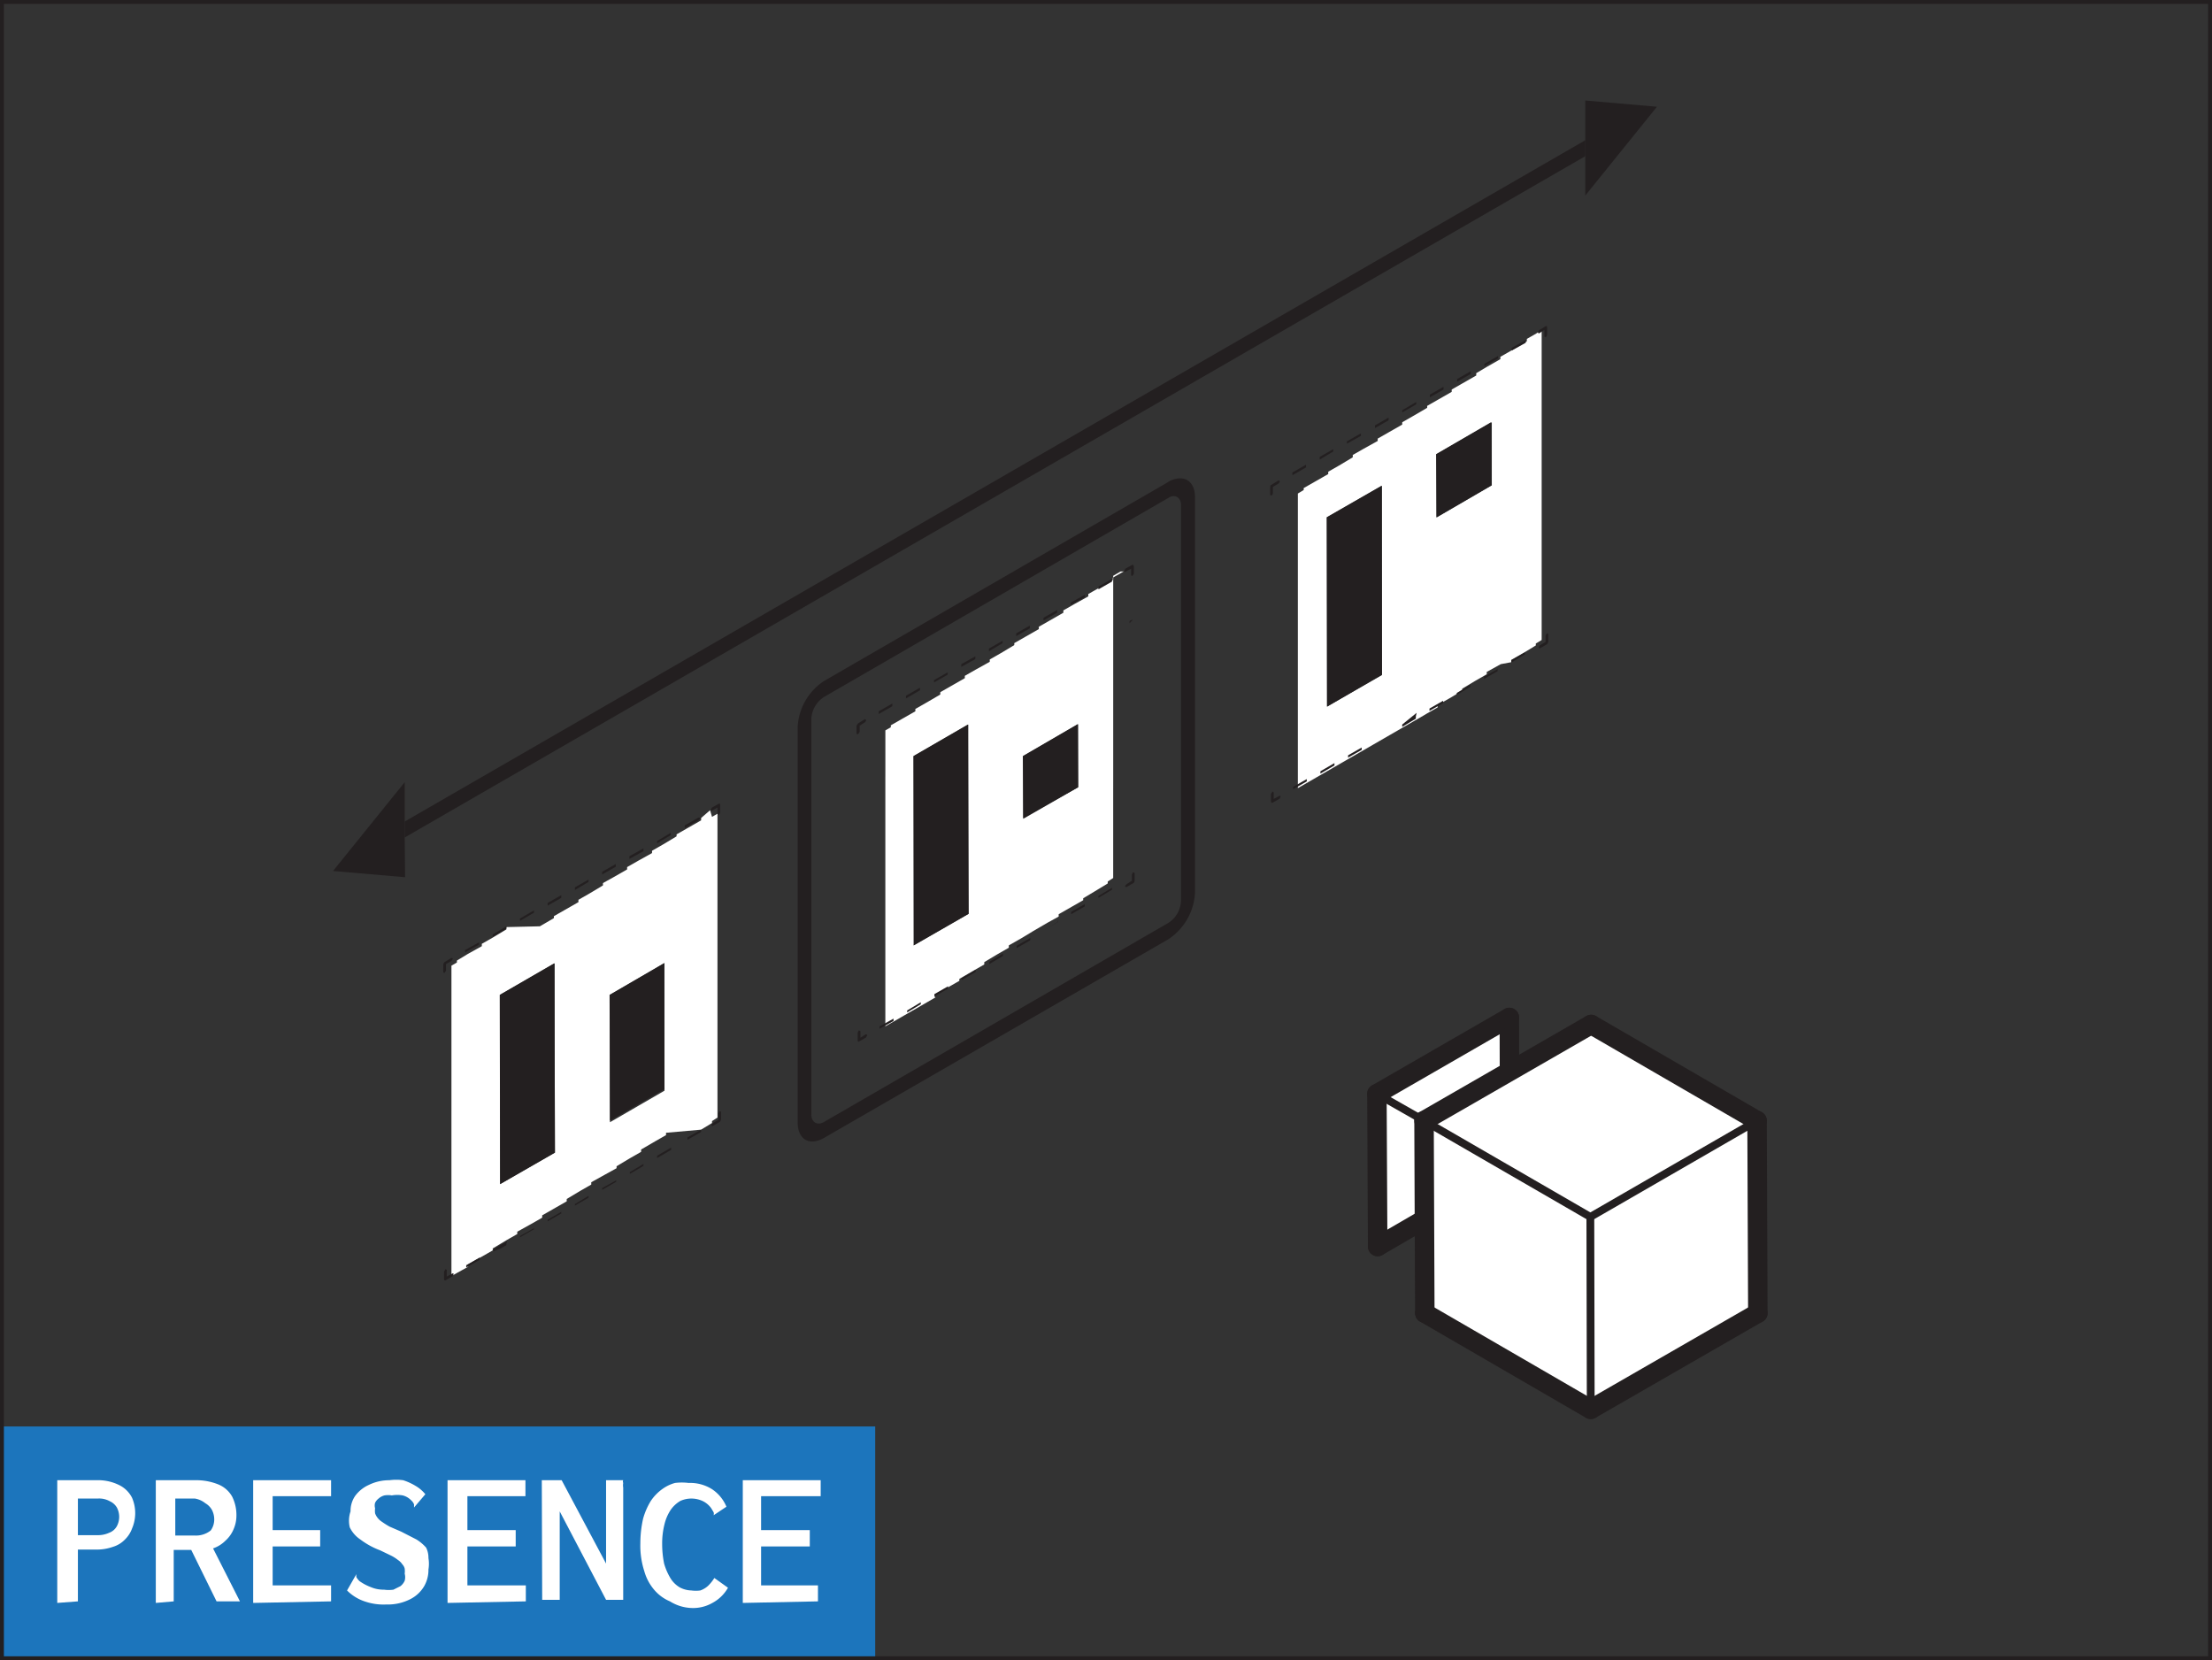 <svg xmlns="http://www.w3.org/2000/svg" xmlns:xlink="http://www.w3.org/1999/xlink" viewBox="0 0 56.79 42.62"><rect x="0" y="0" width="56.79" height="42.62" fill="#333333" stroke="none"/><defs><style>.cls-1,.cls-3,.cls-4,.cls-6{fill:none;}.cls-2{fill:#fff;}.cls-3,.cls-4,.cls-6{stroke:#231f20;stroke-miterlimit:10;}.cls-3,.cls-4{stroke-linecap:round;}.cls-3{stroke-width:0.5px;}.cls-4{stroke-width:0.2px;}.cls-5{fill:#1c75bc;}.cls-6{stroke-width:0.1px;}.cls-7{isolation:isolate;}.cls-8{clip-path:url(#clip-path);}.cls-9{fill:#231f20;}.cls-10{clip-path:url(#clip-path-2);}</style><clipPath id="clip-path"><polygon class="cls-1" points="11.4 32.89 11.38 24.71 39.72 8.35 39.75 16.52 11.4 32.89"/></clipPath><clipPath id="clip-path-2"><polygon class="cls-1" points="8.59 36.47 8.55 21.14 42.53 1.52 42.58 16.85 8.59 36.47"/></clipPath></defs><g id="Layer_2" data-name="Layer 2"><g id="Layer_1-2" data-name="Layer 1"><polygon class="cls-2" points="35.37 32 35.35 28.08 38.75 26.12 38.76 30.04 35.37 32"/><line class="cls-3" x1="35.35" y1="28.08" x2="38.75" y2="26.12"/><line class="cls-3" x1="35.37" y1="32" x2="35.35" y2="28.08"/><line class="cls-3" x1="35.37" y1="32" x2="38.76" y2="30.03"/><line class="cls-3" x1="38.76" y1="30.03" x2="38.75" y2="26.12"/><line class="cls-4" x1="38.75" y1="26.12" x2="38.6" y2="27.61"/><line class="cls-4" x1="35.35" y1="28.08" x2="36.58" y2="28.78"/><line class="cls-4" x1="35.37" y1="32" x2="36.58" y2="31.12"/><line class="cls-4" x1="38.61" y1="29.95" x2="38.76" y2="30.03"/><polygon class="cls-2" points="45.11 28.77 45.13 33.7 40.84 36.18 40.83 31.24 45.11 28.77"/><polygon class="cls-2" points="45.11 28.77 40.83 31.24 36.56 28.77 40.85 26.3 45.11 28.77"/><polygon class="cls-2" points="40.83 31.24 40.84 36.18 36.58 33.7 36.56 28.77 40.83 31.24"/><line class="cls-3" x1="45.11" y1="28.77" x2="40.85" y2="26.3"/><line class="cls-3" x1="45.11" y1="28.77" x2="45.13" y2="33.71"/><line class="cls-3" x1="45.13" y1="33.71" x2="40.84" y2="36.18"/><line class="cls-3" x1="40.84" y1="36.18" x2="36.58" y2="33.71"/><line class="cls-3" x1="36.58" y1="33.71" x2="36.56" y2="28.77"/><line class="cls-3" x1="36.56" y1="28.77" x2="40.85" y2="26.3"/><line class="cls-4" x1="40.83" y1="31.24" x2="40.84" y2="36.18"/><line class="cls-4" x1="40.83" y1="31.24" x2="45.11" y2="28.77"/><line class="cls-4" x1="40.83" y1="31.24" x2="36.56" y2="28.77"/><rect class="cls-5" x="0.05" y="36.62" width="22.42" height="5.95"/><path class="cls-2" d="M1.47,41.15V38h1a1.22,1.22,0,0,1,.58.12.73.73,0,0,1,.34.33,1,1,0,0,1,0,.79.75.75,0,0,1-.18.28.71.71,0,0,1-.31.19,1.25,1.25,0,0,1-.45.07H2v1.33ZM2,39.41H2.5a.67.67,0,0,0,.3-.06A.37.37,0,0,0,3,39.18a.51.51,0,0,0,0-.48.4.4,0,0,0-.18-.16.56.56,0,0,0-.3-.07H2Z"/><path class="cls-2" d="M4,41.15V38h1a1.51,1.51,0,0,1,.61.11.72.72,0,0,1,.35.31,1.06,1.06,0,0,1,.11.48.87.87,0,0,1-.07.35.81.81,0,0,1-.21.3.83.83,0,0,1-.32.2l.69,1.36H5.56l-.65-1.32H4.46v1.32Zm.5-1.73H5a.61.61,0,0,0,.41-.13A.48.48,0,0,0,5.5,39a.53.53,0,0,0-.06-.24.46.46,0,0,0-.17-.17A.57.57,0,0,0,5,38.47h-.5Z"/><path class="cls-2" d="M6.5,41.15V38h2v.41H7v.87H8.22v.42H7v1h1.5v.41Z"/><path class="cls-2" d="M9.36,41.11a1.15,1.15,0,0,1-.45-.28l.24-.42,0,0,0,0a.24.24,0,0,0,0,.08.48.48,0,0,0,.08.1,1.25,1.25,0,0,0,.28.15.84.84,0,0,0,.35.07.88.88,0,0,0,.24,0l.18-.09a.36.36,0,0,0,.11-.14.34.34,0,0,0,0-.18.53.53,0,0,0,0-.13.24.24,0,0,0-.06-.11.38.38,0,0,0-.11-.11,1,1,0,0,0-.19-.12l-.27-.13a2,2,0,0,1-.51-.28.78.78,0,0,1-.27-.31A.73.73,0,0,1,9,38.8a.68.68,0,0,1,.12-.4.89.89,0,0,1,.35-.28A1.19,1.19,0,0,1,10,38a1.29,1.29,0,0,1,.35,0,1.46,1.46,0,0,1,.31.14.92.92,0,0,1,.26.22l-.29.34,0,0,0,0s0-.06,0-.08a.26.26,0,0,0-.07-.1.46.46,0,0,0-.22-.13.79.79,0,0,0-.28,0,.58.58,0,0,0-.19,0,.36.36,0,0,0-.15.08.31.31,0,0,0-.09.11.25.25,0,0,0,0,.14.51.51,0,0,0,0,.13.41.41,0,0,0,.06.11.44.44,0,0,0,.12.11,2.2,2.2,0,0,0,.19.12l.3.13.39.2a1.1,1.1,0,0,1,.25.21A.59.59,0,0,1,11,40a.88.88,0,0,1,0,.29.84.84,0,0,1-.11.43.86.86,0,0,1-.35.33,1.26,1.26,0,0,1-.62.14A1.48,1.48,0,0,1,9.36,41.11Z"/><path class="cls-2" d="M11.49,41.15V38h2v.41H12v.87h1.24v.42H12v1h1.5v.41Z"/><path class="cls-2" d="M13.91,38h.51l1.14,2.14,0-2.14H16v0a.08.08,0,0,0,0,.07.35.35,0,0,0,0,.12v2.88h-.44l-1.19-2.27v2.27h-.45Z"/><path class="cls-2" d="M17.2,41.11a1.08,1.08,0,0,1-.39-.28,1.26,1.26,0,0,1-.27-.5,2.13,2.13,0,0,1-.1-.71,2.88,2.88,0,0,1,.07-.63,1.77,1.77,0,0,1,.2-.46,1.18,1.18,0,0,1,.29-.3,1,1,0,0,1,.33-.16,1.41,1.41,0,0,1,.35,0,1.05,1.05,0,0,1,.6.16,1,1,0,0,1,.37.45l-.33.22,0,0,0,0a.11.11,0,0,0,0-.08l-.06-.1a.57.57,0,0,0-.23-.19.69.69,0,0,0-.56,0,.78.78,0,0,0-.25.23,1.15,1.15,0,0,0-.16.37,2,2,0,0,0-.06.51,2.57,2.57,0,0,0,.05.5,1.58,1.58,0,0,0,.16.37.69.69,0,0,0,.24.24.67.67,0,0,0,.3.08.85.85,0,0,0,.23,0,.59.59,0,0,0,.2-.12,1.08,1.08,0,0,0,.16-.2l.35.25a1,1,0,0,1-.4.39,1,1,0,0,1-.54.13A1.12,1.12,0,0,1,17.2,41.11Z"/><path class="cls-2" d="M19.07,41.15V38h2v.41H19.54v.87h1.25v.42H19.54v1H21v.41Z"/><rect class="cls-6" x="0.05" y="0.05" width="56.69" height="42.52"/><g class="cls-7"><g class="cls-8"><path class="cls-2" d="M26.27,21V19.41l1.41-.82v1.62L26.27,21m-2.81,3.25V19.41l1.4-.81,0,4.86-1.41.81m5.4-9.6-.28.16,0,.06-.35.2h0l-.28.16,0,.06-.36.2,0,0-.28.16,0,.06-.35.2h0l-.28.16,0,.06-.35.2h0l-.28.16,0,.05-.35.21,0,0-.28.16,0,.06-.36.2h0l-.28.16,0,.06-.35.2,0,0-.28.16,0,.06-.36.21,0,0-.28.16,0,.06-.35.2h0l-.28.16,0,.05-.14.08v.17l0,.06v.33l0,0v.4l0,.06V20l0,0v.41l0,.06v.33h0v.4l0,.07v.32l0,0V22l0,.07v.32l0,0v.41l0,.05v.33l0,0v.4l0,.06V24l0,0v.4l0,.06v.32l0,0v.41l0,.06v.33h0v.4l0,.07v.32l0,0v.17l.14-.08h0l.28-.16,0-.06.36-.2h0l.29-.16,0-.05.35-.21,0,0L24,25.6l0-.06.35-.2h0l.28-.16,0-.05.36-.21,0,0,.28-.16,0-.06.35-.21,0,0,.28-.16,0-.06.35-.2,0,0,.28-.17,0,0,.36-.21,0,0,.29-.16,0-.06.35-.2h0l.28-.16,0-.05.35-.21,0,0,.28-.17,0-.05.14-.09v-.16l0-.06v-.32l0,0v-.4l0-.06v-.32l0,0v-.41l0-.06v-.32l0,0V20l0-.06v-.32l0,0v-.4l0-.06v-.33l0,0V18.4l0,0V18l0,0v-.4l0-.06v-.32l0,0v-.4l0-.06v-.32l0,0V16l0-.06V15.6l0,0v-.4l0-.07v-.32l0,0V14.6l-.14.08h0"/><polyline class="cls-9" points="29.09 22.39 29.06 22.45 29.06 22.61 28.92 22.7 28.88 22.75 28.92 22.78 29.09 22.68 29.12 22.65 29.13 22.61 29.13 22.41 29.09 22.39"/><path class="cls-9" d="M22.94,26.15l-.36.2,0,.06,0,0,.36-.2,0-.07h0m.7-.41-.35.21,0,.05,0,0,.35-.21,0-.06,0,0m.7-.4-.35.2,0,.06,0,0,.35-.2,0-.07h0m.71-.41-.36.21,0,.05,0,0,.36-.21,0-.06,0,0m.7-.41-.35.21,0,.06,0,0,.35-.21,0-.06,0,0m.7-.4-.35.2,0,.06,0,0,.35-.2,0-.06,0,0m.71-.41-.36.21,0,0,0,0,.35-.21,0-.06,0,0m.7-.4-.35.2,0,.06,0,0,.35-.2,0-.07h0m.7-.41-.35.21,0,.05,0,0,.35-.21,0-.06,0,0"/><polyline class="cls-9" points="22.05 26.45 22.02 26.51 22.02 26.72 22.03 26.74 22.05 26.74 22.23 26.64 22.27 26.57 22.23 26.55 22.09 26.64 22.09 26.47 22.05 26.45"/><path class="cls-9" d="M22.05,25.65l0,.05v.41l0,0,0-.07v-.4h0m0-.82,0,.07v.4l0,0,0-.06v-.41l0,0m0-.81,0,.07v.4l0,0,0-.06v-.4l0,0m0-.8,0,.06v.41h0l0-.06v-.4l0,0m0-.81,0,.06v.41h0l0-.05v-.41l0,0m0-.81,0,.06v.41l0,0,0-.07v-.4l0,0m0-.8,0,.06v.4l0,0,0-.07v-.4h0M22,20l0,.07v.4l0,0,0-.06V20l0,0m0-.8,0,.06v.4l0,0,0-.06v-.4l0,0"/><polyline class="cls-9" points="22.21 18.46 22.03 18.57 22.01 18.6 21.99 18.63 21.99 18.84 22.03 18.85 22.07 18.79 22.07 18.63 22.21 18.54 22.24 18.49 22.21 18.46"/><path class="cls-9" d="M22.91,18.06l-.35.2,0,.07h0l.35-.2,0-.06,0,0m.7-.41-.35.2,0,.07,0,0,.36-.21,0-.06,0,0m.71-.4-.35.2,0,.06,0,0,.35-.2,0-.06,0,0m.71-.41-.36.2,0,.07h0l.36-.2,0-.06,0,0m.7-.41-.35.2,0,.07,0,0,.35-.21,0-.05,0,0m.7-.4-.35.2,0,.07h0l.35-.2,0-.06,0,0m.7-.41-.35.2,0,.07h0l.35-.2,0-.06,0,0m.71-.4-.36.2,0,.06,0,0,.36-.2,0-.06,0,0m.7-.41-.35.2,0,.07h0l.35-.2,0-.06,0,0"/><polyline class="cls-9" points="29.07 14.5 28.89 14.6 28.86 14.67 28.89 14.68 29.04 14.6 29.04 14.77 29.07 14.79 29.11 14.73 29.11 14.53 29.09 14.5 29.07 14.5"/><path class="cls-9" d="M29.09,21.58l0,.06V22l0,0,0-.07v-.4l0,0m0-.81,0,.06v.41l0,0,0-.07v-.4l0,0m0-.81,0,.06v.41l0,0,0-.06V20l0,0m0-.8,0,.06v.4l0,0,0-.06v-.4l0,0m0-.81,0,0v.41l0,0,0-.06v-.41h0m0-.81,0,.06V18l0,0,0-.07v-.4l0,0m0-.81,0,.06v.4l0,0,0-.07v-.4l0,0m0-.81L29,16v.41l0,0,0-.06v-.41l0,0m0-.81,0,.07v.4l0,0,0-.06v-.41l0,0"/><polyline class="cls-9" points="24.85 18.6 23.45 19.41 23.46 24.27 24.87 23.46 24.85 18.6"/><polyline class="cls-9" points="27.67 18.59 26.26 19.41 26.27 21.02 27.68 20.21 27.67 18.59"/><path class="cls-2" d="M34.07,18.14V13.28l1.41-.81v4.86l-1.41.81m2.81-4.86V11.66l1.42-.82v1.62l-1.41.82m2.59-4.74-.28.16,0,.06L38.8,9h0l-.28.16,0,.06-.35.2,0,0-.27.16,0,.06-.35.2h0l-.28.16,0,.06-.35.2h0l-.28.16,0,.05-.36.21,0,0-.28.16,0,.06-.35.2h0l-.28.16,0,.06-.36.2,0,0-.28.16,0,.06-.35.21,0,0-.28.16,0,.06-.35.2h0l-.28.16,0,.05-.15.09v.17l0,.05v.33l0,0v.4l0,.06v.32l0,0v.4l0,.06v.33h0v.41l0,.06v.32l0,0v.41l0,.06v.32l0,0v.41l0,.05v.33l0,0v.41l0,.05v.32l0,0v.4l0,.06v.32l0,0v.4l0,.06v.33h0v.41l0,.06v.32l0,0v.17l.15-.08h0l.28-.16,0-.06.35-.2,0,0,.28-.16,0-.06.36-.21,0,0,.28-.16,0-.06.35-.2h0l.28-.16,0,0,.35-.21,0,0,.28-.16,0-.06.35-.21,0,0,.28-.16,0-.06.35-.2,0,0,.28-.17,0-.05.35-.21,0,0,.28-.16,0-.06.36-.2h0L38.8,17l0-.06.35-.2,0,0,.28-.17,0-.05.15-.09v-.16l0-.06v-.32l0,0v-.4l0-.06v-.32l0,0V14.7l0-.06v-.32l0,0v-.41l0-.06v-.32l0,0v-.4l0-.06V12.7l0,0v-.41l0,0V11.9l0,0v-.4l0-.06v-.32l0,0v-.4l0-.06v-.32l0,0V9.85l0-.06V9.47l0,0v-.4l0-.07V8.66l0,0V8.47l-.14.09,0,0"/><polyline class="cls-9" points="39.71 16.26 39.68 16.32 39.68 16.48 39.53 16.57 39.5 16.62 39.53 16.65 39.71 16.55 39.73 16.52 39.75 16.48 39.75 16.27 39.71 16.26"/><path class="cls-9" d="M33.55,20l-.35.2,0,.06,0,0,.35-.2,0-.06,0,0m.71-.41-.36.21,0,.06,0,0,.36-.21,0-.06,0,0m.7-.4-.35.2,0,.06,0,0,.35-.2,0-.07h0m.7-.41-.35.21,0,0,0,0,.35-.21,0-.06,0,0m.71-.41L36,18.6l0,.06,0,0,.35-.21,0-.06,0,0m.7-.4-.35.2,0,.06,0,0,.35-.2,0-.06,0,0m.7-.41-.35.21,0,.05,0,0,.35-.21,0-.06,0,0m.71-.4-.36.2,0,.06,0,0,.35-.2,0-.07h0m.7-.41-.35.2,0,.06,0,0,.35-.21,0-.06,0,0"/><polyline class="cls-9" points="32.67 20.32 32.63 20.38 32.63 20.59 32.65 20.61 32.67 20.61 32.85 20.51 32.88 20.44 32.85 20.43 32.7 20.51 32.7 20.34 32.67 20.32"/><path class="cls-9" d="M32.67,19.52l0,.05V20l0,0,0-.06v-.41h0m0-.82,0,.07v.4l0,0,0-.06v-.4l0,0m0-.81,0,.07v.4l0,0,0-.06v-.4l0,0m0-.8,0,.06v.41h0l0-.05v-.41l0,0m0-.81,0,.06v.41h0l0-.05V16.3l0,0m0-.81,0,.06v.41l0,0,0-.06v-.41l0,0m0-.8,0,.06v.4l0,0,0-.06v-.41h0m0-.82,0,.07v.4l0,0,0-.06v-.4l0,0m0-.8,0,.06v.4l0,0,0-.06v-.4l0,0"/><polyline class="cls-9" points="32.83 12.33 32.65 12.44 32.62 12.46 32.61 12.5 32.61 12.71 32.65 12.72 32.68 12.67 32.68 12.5 32.83 12.41 32.86 12.36 32.83 12.33"/><path class="cls-9" d="M33.53,11.93l-.35.2,0,.07h0l.35-.2,0-.06,0,0m.7-.41-.35.2,0,.07,0,0,.35-.21,0-.06,0,0m.7-.4-.35.2,0,.06,0,0,.36-.2,0-.06,0,0m.71-.41-.35.2,0,.07h0l.35-.2,0-.06,0,0m.71-.41-.36.21,0,.06,0,0,.36-.21,0-.05,0,0m.7-.4-.35.2,0,.07h0l.35-.2,0-.06,0,0m.7-.41-.35.2,0,.07h0l.35-.2,0-.06,0,0m.7-.4-.35.2,0,.06,0,0,.35-.2,0-.06,0,0m.71-.41-.36.2,0,.07h0l.36-.2,0-.06,0,0"/><polyline class="cls-9" points="39.69 8.37 39.51 8.48 39.48 8.54 39.51 8.56 39.65 8.47 39.65 8.64 39.69 8.66 39.72 8.6 39.72 8.4 39.71 8.37 39.69 8.37"/><path class="cls-9" d="M39.71,15.45l0,.06v.4l0,0,0-.07v-.4l0,0m0-.81,0,.06v.41l0,0,0-.07v-.4l0,0m0-.81,0,.06v.41l0,0,0-.06v-.41l0,0m0-.8,0,.06v.4l0,0,0-.06v-.4l0,0m0-.81,0,0v.41l0,0,0-.06v-.41h0m0-.81,0,.06v.4l0,0,0-.07v-.4l0,0m0-.81,0,.06v.4l0,0,0-.07v-.4l0,0m0-.81,0,.06v.41l0,0,0-.06V9.81l0,0m0-.81,0,.07v.4l0,0,0-.06V9l0,0"/><polyline class="cls-9" points="35.47 12.47 34.06 13.28 34.07 18.14 35.48 17.32 35.47 12.47"/><polyline class="cls-9" points="38.28 10.84 36.87 11.66 36.88 13.28 38.29 12.46 38.28 10.84"/><path class="cls-2" d="M15.66,28.77V25.54l1.4-.82V28l-1.4.81M12.84,30.4V25.54l1.4-.81,0,4.86-1.41.81m5.4-9.6L18,21l0,.06-.35.2h0l-.28.16,0,.05-.35.21,0,0-.28.16,0,.06-.36.2h0l-.28.16,0,.06-.35.2h0l-.27.15,0,.06-.35.21,0,0-.28.16,0,.06-.35.2h0l-.28.16,0,.05-.36.21,0,0L13,23.8l0,.06-.35.21,0,0-.28.16,0,.06-.36.2,0,0-.28.17,0,.05-.14.08v.17l0,.06v.33l0,0v.4l0,.06v.32l0,0v.41l0,.06v.33h0v.4l0,.07v.32l0,0v.4l0,.07v.32l0,0V29l0,.05v.33l0,0v.4l0,.06v.32l0,0v.4l0,.06V31l0,0v.41l0,.06v.33h0v.4l0,.07v.32l0,0v.17l.14-.08h0l.29-.16,0-.06.35-.2h0l.28-.16,0-.05.35-.21,0,0,.28-.16,0-.06.36-.2h0l.28-.16,0-.06.35-.2,0,0,.28-.16,0-.06.35-.21,0,0,.28-.16,0-.06.36-.2h0l.29-.16,0-.05.35-.21,0,0,.28-.16,0-.06.36-.21,0,0,.28-.16,0-.06L18,29l0,0,.28-.17,0-.05.14-.09v-.16l0-.06v-.33l0,0v-.4l0-.06v-.32l0,0V27l0-.06v-.33h0v-.4l0-.07v-.32l0,0v-.4l0-.07V25l0,0v-.41l0-.06v-.32l0,0v-.4l0-.06v-.32l0,0v-.4l0-.06v-.32l0,0v-.41l0-.06v-.33h0v-.4l0-.07v-.32l0,0v-.17l-.14.08h0"/><polyline class="cls-9" points="18.48 28.52 18.44 28.58 18.44 28.75 18.3 28.83 18.26 28.89 18.3 28.91 18.48 28.8 18.5 28.77 18.51 28.74 18.51 28.54 18.48 28.52"/><path class="cls-9" d="M12.32,32.28l-.35.2,0,.06,0,0,.35-.2,0-.07h0m.7-.41-.35.21,0,.05,0,0L13,32l0-.07,0,0m.71-.4-.36.2,0,.06,0,0,.36-.2,0-.07h0m.7-.41-.35.2,0,.06,0,0,.35-.2,0-.06,0,0m.7-.41-.35.21,0,.06,0,0,.35-.21,0-.06,0,0m.71-.4-.36.2,0,.06,0,0,.36-.2,0-.07h0m.7-.41-.35.21,0,.05,0,0,.35-.21,0-.06,0,0m.71-.41-.36.21,0,.06,0,0,.36-.21,0-.06,0,0M18,29l-.35.2,0,.06,0,0,.35-.2,0-.06,0,0"/><polyline class="cls-9" points="11.44 32.58 11.4 32.64 11.4 32.84 11.41 32.87 11.44 32.87 11.62 32.77 11.65 32.7 11.62 32.69 11.47 32.77 11.47 32.6 11.44 32.58"/><path class="cls-9" d="M11.43,31.78l0,0v.4l0,0,0-.07v-.4h0m0-.82,0,.06v.41l0,0,0-.06V31l0,0m0-.81,0,.07v.4l0,0,0-.06v-.4l0,0m0-.8,0,.06v.4l0,0,0-.06v-.4l0,0m0-.81,0,.06V29h0l0-.05v-.41l0,0m0-.81,0,.06v.4l0,0,0-.07v-.4l0,0m0-.8,0,.05v.41l0,0,0-.07v-.4h0m0-.82,0,.06v.41l0,0,0-.06v-.41l0,0m0-.8,0,.06v.4l0,0,0-.06v-.4l0,0"/><polyline class="cls-9" points="11.59 24.59 11.41 24.7 11.39 24.73 11.38 24.76 11.38 24.96 11.41 24.98 11.45 24.92 11.45 24.75 11.59 24.67 11.63 24.61 11.59 24.59"/><path class="cls-9" d="M12.3,24.19l-.36.2,0,.06,0,0,.36-.2,0-.06,0,0m.7-.41-.35.21,0,.06,0,0,.35-.21,0-.06,0,0m.71-.41-.36.21,0,.06,0,0,.36-.21,0-.05,0,0m.7-.4-.35.2,0,.07h0l.35-.2,0-.06,0,0m.7-.41-.35.2,0,.07,0,0,.35-.21,0-.06,0,0m.7-.4-.35.2,0,.07h0l.35-.2,0-.06,0,0m.71-.41-.36.2,0,.07h0l.36-.2,0-.06,0,0m.7-.41-.35.21,0,.06,0,0,.35-.21,0-.05,0,0m.71-.4-.35.2,0,.07h0l.35-.2L18,21l0,0"/><polyline class="cls-9" points="18.46 20.63 18.28 20.73 18.24 20.8 18.28 20.81 18.42 20.73 18.42 20.9 18.46 20.92 18.49 20.86 18.49 20.66 18.48 20.63 18.46 20.63"/><path class="cls-9" d="M18.48,27.71l0,.06v.4l0,0,0-.06v-.4l0,0m0-.81,0,.06v.41l0,0,0-.07v-.4l0,0m0-.81,0,.07v.4h0l0-.05v-.41l0,0m0-.81,0,.07v.4l0,0,0-.06v-.4l0,0m0-.81,0,.06v.41l0,0,0-.06v-.41l0,0m0-.8,0,.06v.4l0,0,0-.06v-.4l0,0m0-.81,0,.06v.4l0,0,0-.07v-.4l0,0m0-.81,0,.06v.41l0,0,0-.06v-.41l0,0m0-.81,0,.07v.4h0l0,0v-.41l0,0"/><polyline class="cls-9" points="14.23 24.73 12.83 25.54 12.84 30.4 14.25 29.59 14.23 24.73"/><polyline class="cls-9" points="17.05 24.73 15.65 25.54 15.66 28.77 17.06 27.96 17.05 24.73"/></g></g><g class="cls-7"><g class="cls-10"><path class="cls-9" d="M21.16,28.8c-.18.11-.33,0-.33-.18l0-10.17a.71.71,0,0,1,.33-.56L30,12.78c.17-.11.32,0,.32.18l0,10.17a.7.7,0,0,1-.32.56L21.16,28.8M30,12.37l-8.84,5.11a1.5,1.5,0,0,0-.68,1.17l0,10.17c0,.43.3.61.68.39L30,24.11a1.53,1.53,0,0,0,.68-1.18l0-10.17c0-.43-.31-.6-.69-.39"/><polyline class="cls-9" points="40.7 3.6 10.39 21.09 10.39 21.5 40.7 4.01 40.7 3.6"/><polyline class="cls-9" points="10.39 20.08 8.55 22.36 10.4 22.52 10.39 21.5 10.39 21.09 10.39 20.08"/><polyline class="cls-9" points="40.7 2.58 40.7 3.6 40.7 4.01 40.7 5.02 42.54 2.74 40.7 2.58"/></g></g></g></g></svg>